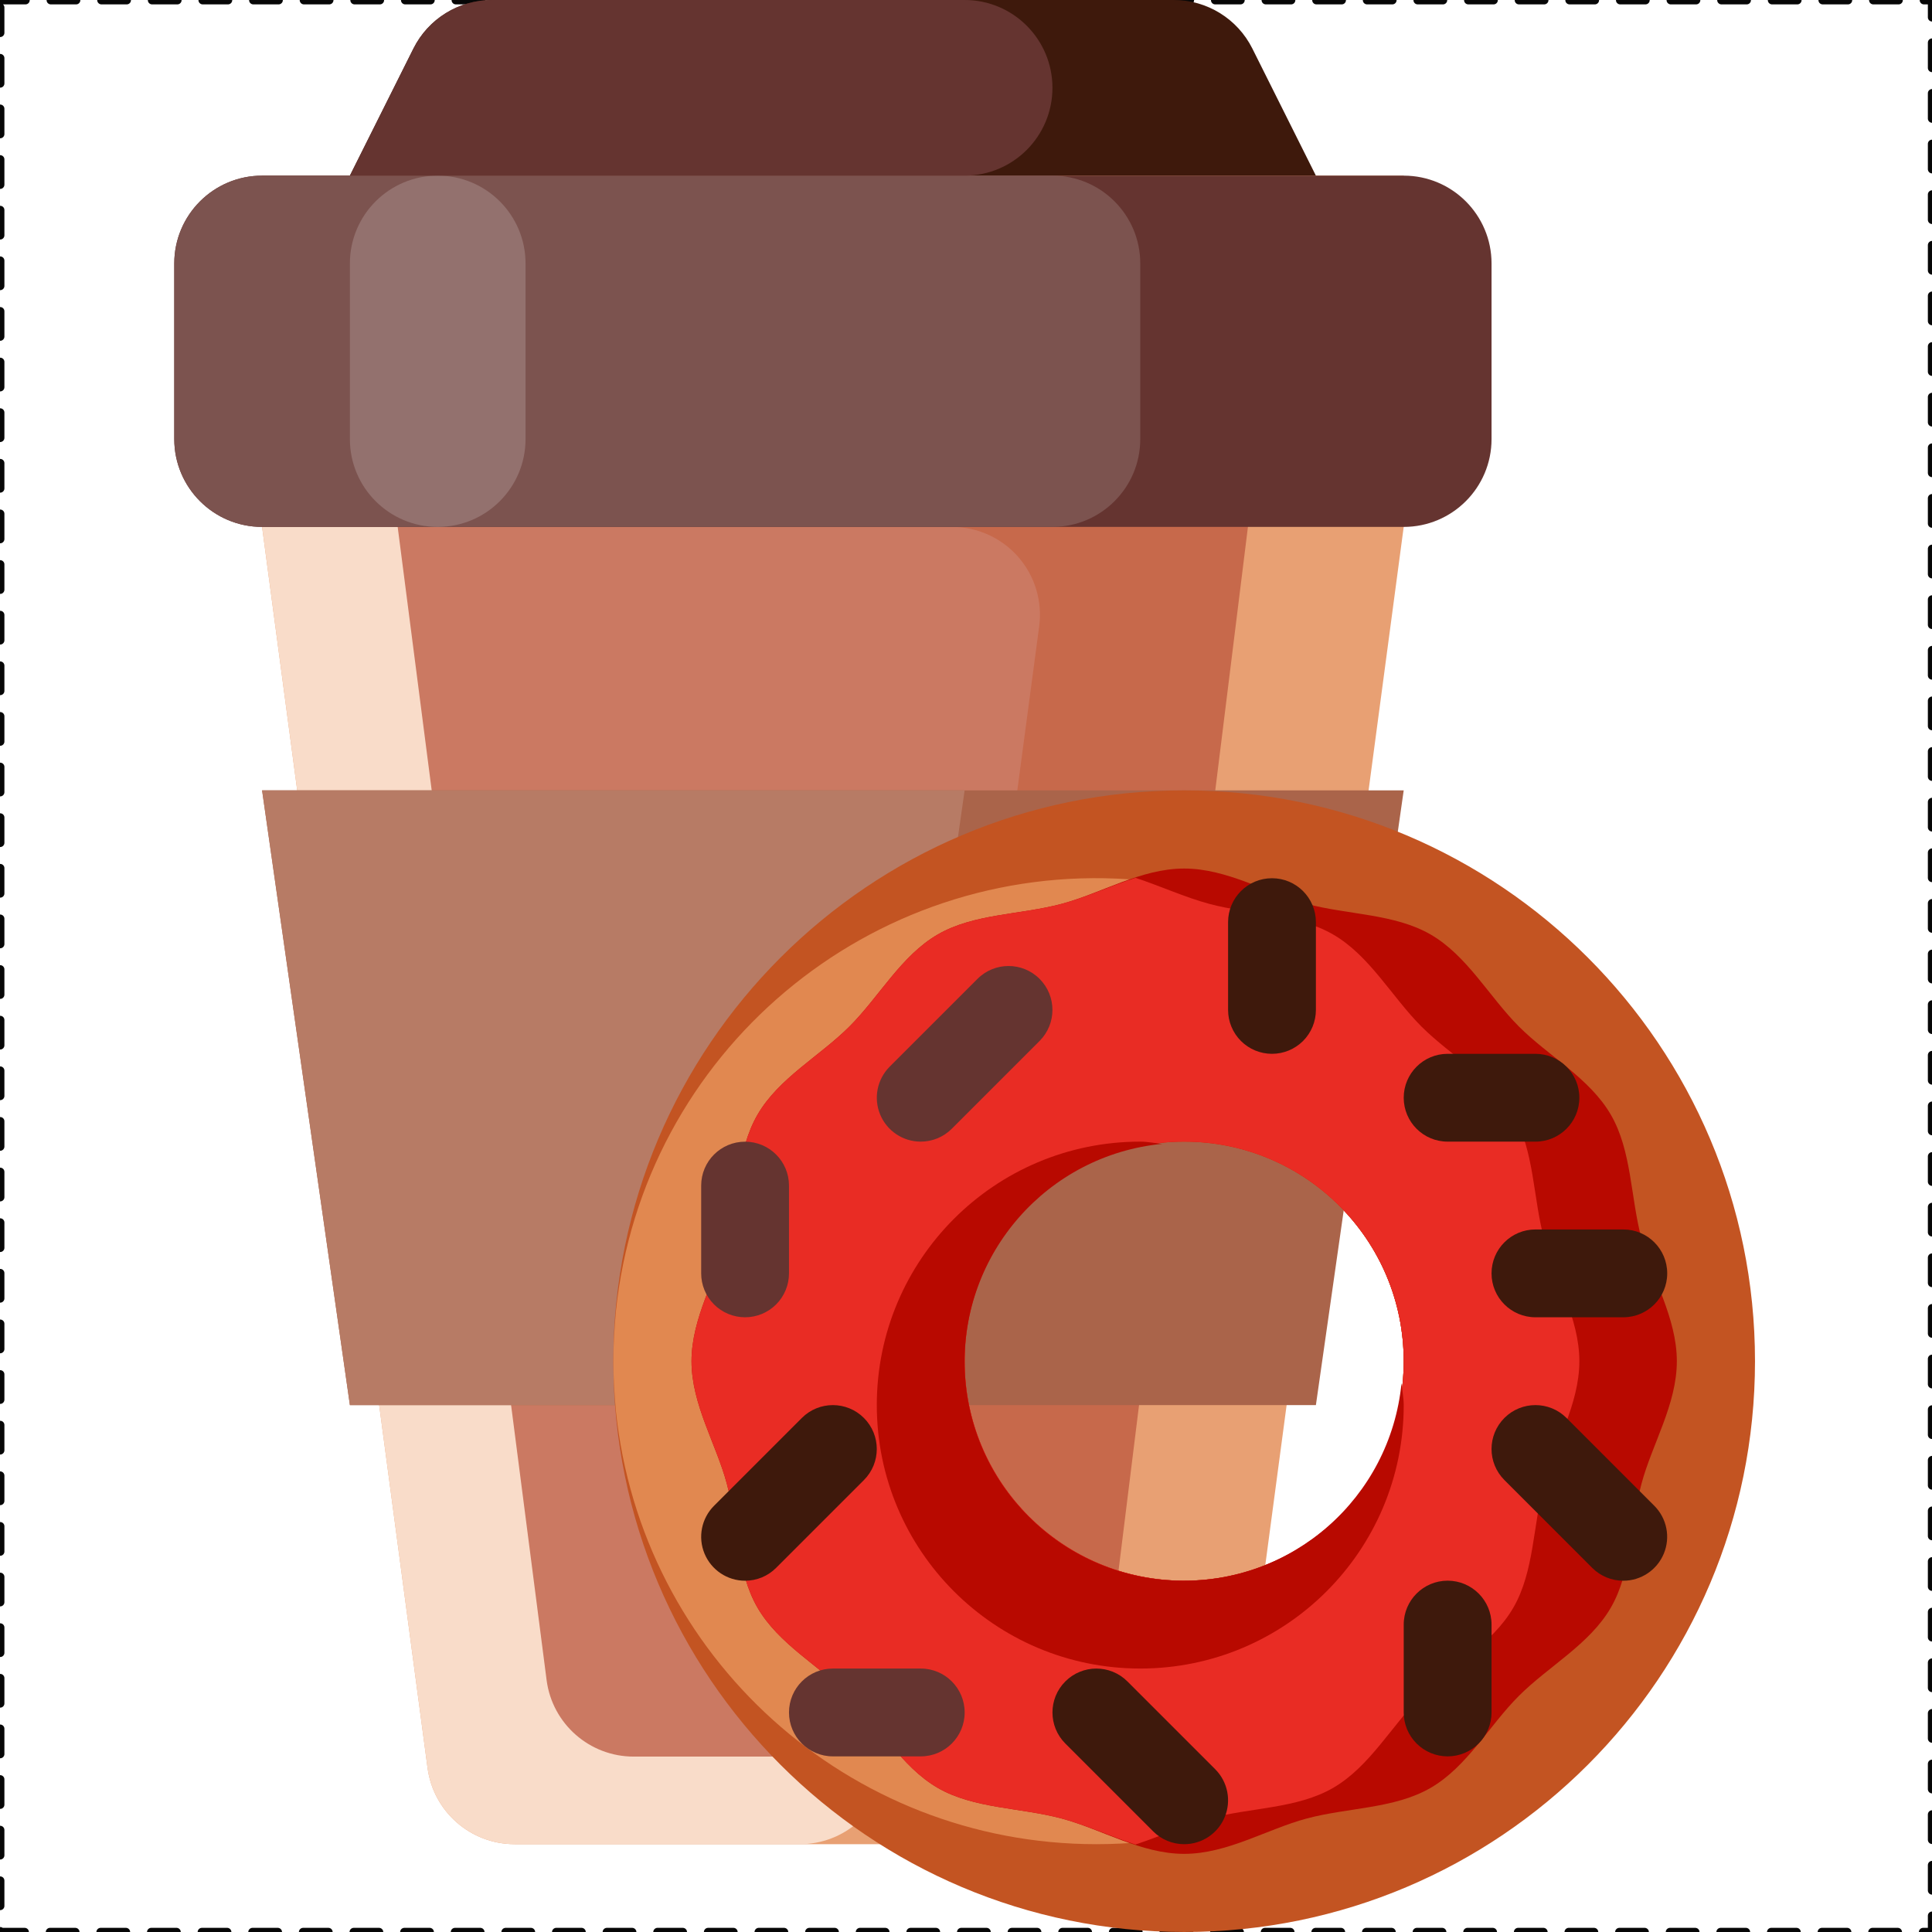 <?xml version="1.0" encoding="UTF-8" standalone="no"?>
<svg
   xmlns:dc="http://purl.org/dc/elements/1.1/"
   xmlns:cc="http://creativecommons.org/ns#"
   xmlns:rdf="http://www.w3.org/1999/02/22-rdf-syntax-ns#"
   xmlns:svg="http://www.w3.org/2000/svg"
   xmlns="http://www.w3.org/2000/svg"
   xmlns:sodipodi="http://sodipodi.sourceforge.net/DTD/sodipodi-0.dtd"
   xmlns:inkscape="http://www.inkscape.org/namespaces/inkscape"
   height="469pt"
   viewBox="-42 0 469 469.333"
   width="469pt"
   version="1.1"
   id="svg52"
   sodipodi:docname="1448428.svg"
   inkscape:version="0.92.5 (2060ec1f9f, 2020-04-08)">
  <defs
     id="defs56" />
  <sodipodi:namedview
     pagecolor="#ffffff"
     bordercolor="#666666"
     borderopacity="1"
     objecttolerance="10"
     gridtolerance="10"
     guidetolerance="10"
     inkscape:pageopacity="0"
     inkscape:pageshadow="2"
     inkscape:window-width="1848"
     inkscape:window-height="1016"
     id="namedview54"
     showgrid="false"
     inkscape:zoom="0.077258798"
     inkscape:cx="-5946.3237"
     inkscape:cy="-1239.4351"
     inkscape:window-x="72"
     inkscape:window-y="27"
     inkscape:window-maximized="1"
     inkscape:current-layer="svg52" />
  <rect
     style="opacity:1;fill:none;fill-opacity:1;stroke:#000001;stroke-width:2.05;stroke-linecap:round;stroke-miterlimit:4;stroke-dasharray:6.149, 6.149;stroke-dashoffset:0;stroke-opacity:0.971"
     id="rect868"
     width="469.307"
     height="469.307"
     x="-42.121"
     y="0.04"
     inkscape:export-xdpi="7.337007"
     inkscape:export-ydpi="7.337007"
     inkscape:export-filename="/home/daniel/development/reveal-games/resources/barista 02/Machiato-0.png" />
  <path
     d="m277.5 42.668v85.332h-234.668v-85.332l15.438-30.875c3.613-7.227 11-11.793 19.082-11.793h165.629c8.082 0 15.469 4.566 19.082 11.793zm0 0"
     fill="#3e190c"
     id="path2"
     inkscape:export-xdpi="7.337007"
     inkscape:export-ydpi="7.337007"
     inkscape:export-filename="/home/daniel/development/reveal-games/resources/barista 02/Machiato-0.png" />
  <path
     d="m237.488 448h-154.645c-10.691 0-19.734-7.914-21.145-18.516l-40.199-301.484v-85.332h277.332v85.332l-40.195 301.484c-1.414 10.602-10.457 18.516-21.148 18.516zm0 0"
     fill="#e8a073"
     id="path4"
     inkscape:export-xdpi="7.337007"
     inkscape:export-ydpi="7.337007"
     inkscape:export-filename="/home/daniel/development/reveal-games/resources/barista 02/Machiato-0.png" />
  <path
     d="m173.301 429.484 36.98-277.332c.812-6.094-1.047-12.246-5.098-16.871-4.051-4.629-9.902-7.281-16.051-7.281h-167.633l40.199 301.484c1.41 10.602 10.453 18.516 21.145 18.516h69.312c10.691 0 19.734-7.914 21.145-18.516zm0 0"
     fill="#f9dcc9"
     id="path6"
     inkscape:export-xdpi="7.337007"
     inkscape:export-ydpi="7.337007"
     inkscape:export-filename="/home/daniel/development/reveal-games/resources/barista 02/Machiato-0.png" />
  <path
     sodipodi:nodetypes="cccsccssc"
     id="path4650"
     d="M 226.246,408.207 264.727,97.852 c 0.812,-6.094 -1.047,-12.246 -5.098,-16.871 -4.051,-4.629 -9.903,-7.328 -16.051,-7.281 H 47.426 L 90.627,408.207 c 1.41,10.602 10.453,18.516 21.145,18.516 h 93.33 c 10.691,0 19.734,-7.914 21.145,-18.516 z"
     inkscape:connector-curvature="0"
     style="fill:#ba553c;fill-opacity:0.734"
     inkscape:export-filename="/home/daniel/development/reveal-games/resources/barista 02/Machiato-0.png"
     inkscape:export-xdpi="7.337007"
     inkscape:export-ydpi="7.337007" />
  <path
     d="m21.5 42.668h277.332c11.785 0 21.336 9.551 21.336 21.332v42.668c0 11.781-9.551 21.332-21.336 21.332h-277.332c-11.781 0-21.332-9.551-21.332-21.332v-42.668c0-11.781 9.551-21.332 21.332-21.332zm0 0"
     fill="#653430"
     id="path8"
     inkscape:export-xdpi="7.337007"
     inkscape:export-ydpi="7.337007"
     inkscape:export-filename="/home/daniel/development/reveal-games/resources/barista 02/Machiato-0.png" />
  <path
     d="m21.5 42.668h192c11.781 0 21.332 9.551 21.332 21.332v42.668c0 11.781-9.551 21.332-21.332 21.332h-192c-11.781 0-21.332-9.551-21.332-21.332v-42.668c0-11.781 9.551-21.332 21.332-21.332zm0 0"
     fill="#7c534f"
     id="path10"
     inkscape:export-xdpi="7.337007"
     inkscape:export-ydpi="7.337007"
     inkscape:export-filename="/home/daniel/development/reveal-games/resources/barista 02/Machiato-0.png" />
  <path
     d="m64.168 42.668c11.781 0 21.332 9.551 21.332 21.332v42.668c0 11.781-9.551 21.332-21.332 21.332-11.785 0-21.336-9.551-21.336-21.332v-42.668c0-11.781 9.551-21.332 21.336-21.332zm0 0"
     fill="#93716e"
     id="path12"
     inkscape:export-xdpi="7.337007"
     inkscape:export-ydpi="7.337007"
     inkscape:export-filename="/home/daniel/development/reveal-games/resources/barista 02/Machiato-0.png" />
  <path
     d="m58.27 11.793-15.438 30.875h149.336c11.781 0 21.332-9.551 21.332-21.336 0-11.781-9.551-21.332-21.332-21.332h-114.816c-8.082 0-15.469 4.566-19.082 11.793zm0 0"
     fill="#653430"
     id="path14"
     inkscape:export-xdpi="7.337007"
     inkscape:export-ydpi="7.337007"
     inkscape:export-filename="/home/daniel/development/reveal-games/resources/barista 02/Machiato-0.png" />
  <path
     d="m21.5 192 21.332 149.332h234.668l21.332-149.332zm0 0"
     fill="#aa644a"
     id="path16"
     inkscape:export-xdpi="7.337007"
     inkscape:export-ydpi="7.337007"
     inkscape:export-filename="/home/daniel/development/reveal-games/resources/barista 02/Machiato-0.png" />
  <path
     d="m21.5 192 21.332 149.332h128l21.336-149.332zm0 0"
     fill="#b77b65"
     id="path18"
     inkscape:export-xdpi="7.337007"
     inkscape:export-ydpi="7.337007"
     inkscape:export-filename="/home/daniel/development/reveal-games/resources/barista 02/Machiato-0.png" />
  <path
     d="m245.5 192c-76.582 0-138.668 62.082-138.668 138.668 0 76.582 62.086 138.664 138.668 138.664s138.668-62.082 138.668-138.664c0-76.586-62.086-138.668-138.668-138.668zm0 192c-29.457 0-53.332-23.879-53.332-53.332 0-29.457 23.875-53.336 53.332-53.336s53.332 23.879 53.332 53.336c0 29.453-23.875 53.332-53.332 53.332zm0 0"
     fill="#c35422"
     id="path20"
     inkscape:export-xdpi="7.337007"
     inkscape:export-ydpi="7.337007"
     inkscape:export-filename="/home/daniel/development/reveal-games/resources/barista 02/Machiato-0.png" />
  <path
     d="m224.168 448c63.238-.004 115.098-50.129 117.254-113.332s-46.164-116.746-109.258-121.062c-63.094-4.312-118.254 42.148-124.723 105.059-.344 3.965-.609 7.949-.609 12.004 0 4.051.27 8.035.609 12 6.16 59.84 56.57 105.328 116.727 105.332zm21.332-170.668c29.457 0 53.332 23.879 53.332 53.336 0 29.453-23.875 53.332-53.332 53.332s-53.332-23.879-53.332-53.332c0-29.457 23.875-53.336 53.332-53.336zm0 0"
     fill="#e18850"
     id="path22"
     inkscape:export-xdpi="7.337007"
     inkscape:export-ydpi="7.337007"
     inkscape:export-filename="/home/daniel/development/reveal-games/resources/barista 02/Machiato-0.png" />
  <path
     d="m349.152 390.531c5.082-8.777 4.758-20.055 7.438-30.078 2.594-9.691 8.59-19.273 8.59-29.785 0-10.508-5.992-20.082-8.582-29.773-2.68-10.023-2.355-21.297-7.434-30.074-5.148-8.902-15.125-14.227-22.348-21.453-7.223-7.227-12.551-17.203-21.449-22.355-8.777-5.078-20.055-4.758-30.078-7.438-9.695-2.594-19.277-8.586-29.789-8.586-10.504 0-20.082 5.992-29.77 8.582-10.023 2.68-21.301 2.355-30.078 7.43-8.898 5.152-14.227 15.125-21.449 22.348-7.227 7.227-17.207 12.551-22.355 21.453-5.082 8.777-4.758 20.055-7.438 30.078-2.594 9.695-8.59 19.277-8.59 29.789 0 10.504 5.992 20.082 8.582 29.77 2.68 10.023 2.355 21.297 7.434 30.074 5.148 8.902 15.125 14.23 22.348 21.453 7.223 7.227 12.551 17.203 21.449 22.355 8.777 5.078 20.055 4.758 30.078 7.438 9.695 2.594 19.277 8.59 29.789 8.59 10.504 0 20.082-5.996 29.77-8.586 10.023-2.68 21.301-2.352 30.078-7.43 8.898-5.148 14.227-15.125 21.449-22.348 7.227-7.227 17.207-12.551 22.355-21.453zm-103.652-6.531c-29.457 0-53.332-23.879-53.332-53.332 0-29.457 23.875-53.336 53.332-53.336s53.332 23.879 53.332 53.336c0 29.453-23.875 53.332-53.332 53.332zm0 0"
     fill="#b80900"
     id="path24"
     inkscape:export-xdpi="7.337007"
     inkscape:export-ydpi="7.337007"
     inkscape:export-filename="/home/daniel/development/reveal-games/resources/barista 02/Machiato-0.png" />
  <path
     d="m325.484 270.82c-5.148-8.902-15.125-14.227-22.348-21.453-7.223-7.227-12.551-17.203-21.449-22.355-8.777-5.078-20.055-4.758-30.078-7.438-5.938-1.586-11.855-4.336-17.945-6.32-6.09 1.98-12.004 4.73-17.934 6.316-10.023 2.68-21.301 2.355-30.078 7.43-8.898 5.152-14.227 15.125-21.449 22.348-7.227 7.227-17.207 12.551-22.355 21.453-5.082 8.777-4.758 20.055-7.438 30.078-2.594 9.695-8.59 19.277-8.59 29.789 0 10.504 5.992 20.082 8.582 29.77 2.68 10.023 2.355 21.297 7.434 30.074 5.148 8.902 15.125 14.23 22.348 21.453 7.223 7.227 12.551 17.203 21.449 22.355 8.777 5.078 20.055 4.758 30.078 7.438 5.938 1.586 11.855 4.34 17.945 6.32 6.09-1.98 12.004-4.73 17.934-6.316 10.023-2.68 21.301-2.352 30.078-7.43 8.898-5.148 14.227-15.125 21.449-22.348 7.227-7.227 17.207-12.551 22.355-21.453 5.082-8.777 4.758-20.055 7.438-30.078 2.594-9.691 8.59-19.273 8.59-29.785 0-10.508-5.992-20.082-8.582-29.773-2.68-10.023-2.355-21.297-7.434-30.074zm-79.984 113.18c-29.457 0-53.332-23.879-53.332-53.332 0-29.457 23.875-53.336 53.332-53.336s53.332 23.879 53.332 53.336c0 29.453-23.875 53.332-53.332 53.332zm0 0"
     fill="#e92c24"
     id="path26"
     inkscape:export-xdpi="7.337007"
     inkscape:export-ydpi="7.337007"
     inkscape:export-filename="/home/daniel/development/reveal-games/resources/barista 02/Machiato-0.png" />
  <path
     d="m170.832 341.332c0 35.348 28.656 64 64 64 35.348 0 64-28.652 64-64 0-1.824-.387-3.543-.535-5.332-2.738 27.898-26.656 48.887-54.672 47.973-28.016-.914-50.516-23.414-51.43-51.43-.914-28.02 20.07-51.934 47.969-54.672-1.785-.148-3.504-.539-5.332-.539-35.344 0-64 28.656-64 64zm0 0"
     fill="#b80900"
     id="path28"
     inkscape:export-xdpi="7.337007"
     inkscape:export-ydpi="7.337007"
     inkscape:export-filename="/home/daniel/development/reveal-games/resources/barista 02/Machiato-0.png" />
  <path
     d="m266.832 256c-2.828 0-5.543-1.121-7.543-3.121-2-2.004-3.125-4.715-3.121-7.547v-21.332c.004-5.887 4.777-10.656 10.664-10.656s10.664 4.77 10.668 10.656v21.332c0 2.832-1.121 5.543-3.121 7.547-2.004 2-4.715 3.121-7.547 3.121zm0 0"
     fill="#3e190c"
     id="path30"
     inkscape:export-xdpi="7.337007"
     inkscape:export-ydpi="7.337007"
     inkscape:export-filename="/home/daniel/development/reveal-games/resources/barista 02/Machiato-0.png" />
  <path
     d="m138.832 320c-2.828 0-5.543-1.121-7.543-3.121-2-2.004-3.125-4.715-3.121-7.547v-21.332c.004-5.887 4.777-10.656 10.664-10.656s10.664 4.77 10.668 10.656v21.332c0 2.832-1.121 5.543-3.121 7.547-2.004 2-4.715 3.121-7.547 3.121zm0 0"
     fill="#653430"
     id="path32"
     inkscape:export-xdpi="7.337007"
     inkscape:export-ydpi="7.337007"
     inkscape:export-filename="/home/daniel/development/reveal-games/resources/barista 02/Machiato-0.png" />
  <path
     d="m181.5 277.332c-4.312 0-8.203-2.598-9.852-6.582-1.652-3.988-.738-8.574 2.309-11.625l21.336-21.332c4.164-4.168 10.918-4.168 15.082 0 4.164 4.164 4.164 10.918 0 15.082l-21.332 21.332c-2 2.004-4.715 3.129-7.543 3.125zm0 0"
     fill="#653430"
     id="path34"
     inkscape:export-xdpi="7.337007"
     inkscape:export-ydpi="7.337007"
     inkscape:export-filename="/home/daniel/development/reveal-games/resources/barista 02/Machiato-0.png" />
  <path
     d="m330.832 277.332h-21.332c-5.891 0-10.668-4.773-10.668-10.664s4.777-10.668 10.668-10.668h21.332c5.891 0 10.668 4.777 10.668 10.668s-4.777 10.664-10.668 10.664zm0 0"
     fill="#3e190c"
     id="path36"
     inkscape:export-xdpi="7.337007"
     inkscape:export-ydpi="7.337007"
     inkscape:export-filename="/home/daniel/development/reveal-games/resources/barista 02/Machiato-0.png" />
  <path
     d="m245.5 448c-2.828.004-5.543-1.121-7.543-3.125l-21.332-21.332c-4.16-4.168-4.16-10.918.004-15.082 4.164-4.164 10.914-4.164 15.078-.004l21.336 21.336c3.047 3.051 3.961 7.637 2.309 11.621-1.648 3.988-5.539 6.586-9.852 6.586zm0 0"
     fill="#3e190c"
     id="path38"
     inkscape:export-xdpi="7.337007"
     inkscape:export-ydpi="7.337007"
     inkscape:export-filename="/home/daniel/development/reveal-games/resources/barista 02/Machiato-0.png" />
  <path
     d="m181.5 426.668h-21.332c-5.891 0-10.668-4.777-10.668-10.668s4.777-10.668 10.668-10.668h21.332c5.895-.004 10.676 4.773 10.676 10.668s-4.781 10.672-10.676 10.668zm0 0"
     fill="#653430"
     id="path40"
     inkscape:export-xdpi="7.337007"
     inkscape:export-ydpi="7.337007"
     inkscape:export-filename="/home/daniel/development/reveal-games/resources/barista 02/Machiato-0.png" />
  <g
     fill="#3e190c"
     id="g50"
     inkscape:export-xdpi="7.337007"
     inkscape:export-ydpi="7.337007"
     inkscape:export-filename="/home/daniel/development/reveal-games/resources/barista 02/Machiato-0.png">
    <path
       d="m352.168 384c-2.832.004-5.547-1.121-7.543-3.125l-21.332-21.332c-4.168-4.168-4.168-10.918 0-15.086 4.164-4.164 10.918-4.164 15.082 0l21.332 21.336c3.051 3.051 3.965 7.637 2.312 11.621-1.648 3.988-5.539 6.586-9.852 6.586zm0 0"
       id="path42" />
    <path
       d="m352.168 320h-21.336c-5.891 0-10.664-4.777-10.664-10.668s4.773-10.664 10.664-10.664h21.336c5.895-.008 10.676 4.77 10.676 10.664s-4.781 10.672-10.676 10.668zm0 0"
       id="path44" />
    <path
       d="m138.832 384c-4.312 0-8.199-2.598-9.852-6.586-1.652-3.984-.738-8.57 2.312-11.621l21.332-21.336c4.164-4.16 10.914-4.16 15.078.004 4.164 4.164 4.168 10.914.004 15.082l-21.332 21.332c-1.996 2.004-4.711 3.129-7.543 3.125zm0 0"
       id="path46" />
    <path
       d="m309.5 426.668c-2.828 0-5.543-1.121-7.543-3.125-2.004-2-3.125-4.715-3.125-7.543v-21.332c-.004-5.895 4.773-10.68 10.668-10.68s10.672 4.785 10.668 10.68v21.332c0 2.828-1.121 5.543-3.125 7.543-2 2.004-4.715 3.125-7.543 3.125zm0 0"
       id="path48" />
  </g>
  <rect
     y="0.04"
     x="-552.484"
     height="469.307"
     width="469.307"
     id="rect870"
     style="opacity:1;fill:none;fill-opacity:1;stroke:#000001;stroke-width:2.05;stroke-linecap:round;stroke-miterlimit:4;stroke-dasharray:6.149, 6.149;stroke-dashoffset:0;stroke-opacity:0.971"
     inkscape:export-xdpi="7.337007"
     inkscape:export-ydpi="7.337007"
     inkscape:export-filename="/home/daniel/development/reveal-games/resources/barista 02/Machiato-1.png" />
  <path
     id="path874"
     d="m -272.874,448 h -154.645 c -10.691,0 -19.734,-7.914 -21.145,-18.516 L -488.862,128 V 42.668 h 277.332 V 128 l -40.195,301.484 C -253.14,440.086 -262.183,448 -272.874,448 Z m 0,0"
     inkscape:connector-curvature="0"
     style="fill:#e8a073"
     inkscape:export-xdpi="7.337007"
     inkscape:export-ydpi="7.337007"
     inkscape:export-filename="/home/daniel/development/reveal-games/resources/barista 02/Machiato-1.png" />
  <path
     id="path876"
     d="m -337.062,429.484 36.98,-277.332 c 0.812,-6.094 -1.047,-12.246 -5.098,-16.871 C -309.23,130.652 -315.081,128 -321.23,128 h -167.633 l 40.199,301.484 C -447.253,440.086 -438.21,448 -427.519,448 h 69.312 c 10.691,0 19.734,-7.914 21.145,-18.516 z m 0,0"
     inkscape:connector-curvature="0"
     style="fill:#f9dcc9"
     inkscape:export-xdpi="7.337007"
     inkscape:export-ydpi="7.337007"
     inkscape:export-filename="/home/daniel/development/reveal-games/resources/barista 02/Machiato-1.png" />
  <path
     style="fill:#711f21;fill-opacity:1;stroke-width:0.887"
     inkscape:connector-curvature="0"
     d="m -284.117,412.158 38.482,-244.133 c 0.812,-4.793 -1.047,-9.633 -5.098,-13.271 -4.051,-3.641 -9.903,-5.765 -16.051,-5.728 h -196.153 l 43.201,263.132 c 1.41,8.339 10.453,14.565 21.145,14.565 h 93.33 c 10.691,0 19.734,-6.225 21.145,-14.565 z"
     id="path4648"
     sodipodi:nodetypes="cccsccssc"
     inkscape:export-filename="/home/daniel/development/reveal-games/resources/barista 02/Machiato-1.png"
     inkscape:export-xdpi="7.337007"
     inkscape:export-ydpi="7.337007" />
  <path
     id="path886"
     d="m -488.862,192 21.332,149.332 h 234.668 L -211.53,192 Z m 0,0"
     inkscape:connector-curvature="0"
     style="fill:#aa644a"
     inkscape:export-xdpi="7.337007"
     inkscape:export-ydpi="7.337007"
     inkscape:export-filename="/home/daniel/development/reveal-games/resources/barista 02/Machiato-1.png" />
  <path
     id="path888"
     d="m -488.862,192 21.332,149.332 h 128 L -318.195,192 Z m 0,0"
     inkscape:connector-curvature="0"
     style="fill:#b77b65"
     inkscape:export-xdpi="7.337007"
     inkscape:export-ydpi="7.337007"
     inkscape:export-filename="/home/daniel/development/reveal-games/resources/barista 02/Machiato-1.png" />
  <rect
     style="opacity:1;fill:none;fill-opacity:1;stroke:#000001;stroke-width:2.05;stroke-linecap:round;stroke-miterlimit:4;stroke-dasharray:6.149, 6.149;stroke-dashoffset:0;stroke-opacity:0.971"
     id="rect1026"
     width="469.307"
     height="469.307"
     x="176.111"
     y="-1755.362"
     inkscape:export-xdpi="7.3372331"
     inkscape:export-ydpi="7.3372331"
     transform="rotate(-90)"
     inkscape:export-filename="/home/daniel/development/reveal-games/resources/barista 02/Machiato-5.png" />
  <path
     style="fill:#e8a073"
     inkscape:connector-curvature="0"
     d="m -1473.728,-197.458 h -154.645 c -10.691,0 -19.734,-7.914 -21.145,-18.516 l -40.199,-301.484 v -85.332 h 277.333 v 85.332 l -40.196,301.484 c -1.414,10.602 -10.457,18.516 -21.148,18.516 z m 0,0"
     id="path1030"
     inkscape:export-xdpi="7.3372331"
     inkscape:export-ydpi="7.3372331"
     inkscape:export-filename="/home/daniel/development/reveal-games/resources/barista 02/Machiato-5.png" />
  <path
     style="fill:#f9dcc9"
     inkscape:connector-curvature="0"
     d="m -1537.916,-215.974 36.981,-277.332 c 0.812,-6.094 -1.047,-12.246 -5.098,-16.871 -4.051,-4.629 -9.902,-7.281 -16.051,-7.281 h -167.633 l 40.199,301.484 c 1.41,10.602 10.453,18.516 21.145,18.516 h 69.313 c 10.691,0 19.734,-7.914 21.145,-18.516 z m 0,0"
     id="path1032"
     inkscape:export-xdpi="7.3372331"
     inkscape:export-ydpi="7.3372331"
     inkscape:export-filename="/home/daniel/development/reveal-games/resources/barista 02/Machiato-5.png" />
  <rect
     y="-645.419"
     x="-3284.429"
     height="469.307"
     width="469.307"
     id="rect1046"
     style="opacity:1;fill:none;fill-opacity:1;stroke:#000001;stroke-width:2.05;stroke-linecap:round;stroke-miterlimit:4;stroke-dasharray:6.149, 6.149;stroke-dashoffset:0;stroke-opacity:0.971"
     inkscape:export-filename="/home/daniel/development/reveal-games/resources/barista 02/Machiato-8.png"
     inkscape:export-xdpi="7.3400002"
     inkscape:export-ydpi="7.3400002" />
  <path
     id="path1048"
     d="m -3004.82,-197.458 h -154.645 c -10.691,0 -19.734,-7.914 -21.145,-18.516 l -40.199,-301.484 v -85.332 h 277.333 v 85.332 l -40.196,301.484 c -1.414,10.602 -10.457,18.516 -21.148,18.516 z m 0,0"
     inkscape:connector-curvature="0"
     style="fill:#e8a073"
     inkscape:export-filename="/home/daniel/development/reveal-games/resources/barista 02/Machiato-8.png"
     inkscape:export-xdpi="7.3400002"
     inkscape:export-ydpi="7.3400002" />
  <path
     id="path1050"
     d="m -3069.007,-215.974 36.981,-277.332 c 0.812,-6.094 -1.047,-12.246 -5.098,-16.871 -4.051,-4.629 -9.902,-7.281 -16.051,-7.281 h -167.633 l 40.199,301.484 c 1.41,10.602 10.453,18.516 21.145,18.516 h 69.313 c 10.691,0 19.734,-7.914 21.145,-18.516 z m 0,0"
     inkscape:connector-curvature="0"
     style="fill:#f9dcc9"
     inkscape:export-filename="/home/daniel/development/reveal-games/resources/barista 02/Machiato-8.png"
     inkscape:export-xdpi="7.3400002"
     inkscape:export-ydpi="7.3400002" />
  <rect
     style="opacity:1;fill:none;fill-opacity:1;stroke:#000001;stroke-width:2.05;stroke-linecap:round;stroke-miterlimit:4;stroke-dasharray:6.149, 6.149;stroke-dashoffset:0;stroke-opacity:0.971"
     id="rect3753"
     width="469.307"
     height="469.307"
     x="-3794.794"
     y="-645.419"
     inkscape:export-filename="/home/daniel/development/reveal-games/resources/barista 02/Machiato-9.png"
     inkscape:export-xdpi="7.3400002"
     inkscape:export-ydpi="7.3400002" />
  <path
     style="fill:#e8a073"
     inkscape:connector-curvature="0"
     d="m -3515.183,-197.458 h -154.645 c -10.691,0 -19.734,-7.914 -21.145,-18.516 l -40.199,-301.484 v -85.332 h 277.333 v 85.332 l -40.196,301.484 c -1.414,10.602 -10.457,18.516 -21.148,18.516 z m 0,0"
     id="path3755"
     inkscape:export-filename="/home/daniel/development/reveal-games/resources/barista 02/Machiato-9.png"
     inkscape:export-xdpi="7.3400002"
     inkscape:export-ydpi="7.3400002" />
  <path
     style="fill:#f9dcc9"
     inkscape:connector-curvature="0"
     d="m -3579.371,-215.974 36.981,-277.332 c 0.812,-6.094 -1.047,-12.246 -5.098,-16.871 -4.051,-4.629 -9.902,-7.281 -16.051,-7.281 h -167.633 l 40.199,301.484 c 1.41,10.602 10.453,18.516 21.145,18.516 h 69.313 c 10.691,0 19.734,-7.914 21.145,-18.516 z m 0,0"
     id="path3757"
     inkscape:export-filename="/home/daniel/development/reveal-games/resources/barista 02/Machiato-9.png"
     inkscape:export-xdpi="7.3400002"
     inkscape:export-ydpi="7.3400002" />
  <rect
     y="-645.419"
     x="-4305.159"
     height="469.307"
     width="469.307"
     id="rect3759"
     style="opacity:1;fill:none;fill-opacity:1;stroke:#000001;stroke-width:2.05;stroke-linecap:round;stroke-miterlimit:4;stroke-dasharray:6.149, 6.149;stroke-dashoffset:0;stroke-opacity:0.971"
     inkscape:export-filename="/home/daniel/development/reveal-games/resources/barista 02/Machiato-10.png"
     inkscape:export-xdpi="7.3372335"
     inkscape:export-ydpi="7.3372335" />
  <path
     id="path3761"
     d="m -4025.547,-197.458 h -154.645 c -10.691,0 -19.734,-7.914 -21.145,-18.516 l -40.199,-301.484 v -85.332 h 277.333 v 85.332 l -40.196,301.484 c -1.414,10.602 -10.457,18.516 -21.148,18.516 z m 0,0"
     inkscape:connector-curvature="0"
     style="fill:#e8a073"
     inkscape:export-filename="/home/daniel/development/reveal-games/resources/barista 02/Machiato-10.png"
     inkscape:export-xdpi="7.3372335"
     inkscape:export-ydpi="7.3372335" />
  <path
     id="path3763"
     d="m -4089.735,-215.974 36.981,-277.332 c 0.812,-6.094 -1.047,-12.246 -5.098,-16.871 -4.051,-4.629 -9.902,-7.281 -16.051,-7.281 h -167.633 l 40.199,301.484 c 1.41,10.602 10.453,18.516 21.145,18.516 h 69.313 c 10.691,0 19.734,-7.914 21.145,-18.516 z m 0,0"
     inkscape:connector-curvature="0"
     style="fill:#f9dcc9"
     inkscape:export-filename="/home/daniel/development/reveal-games/resources/barista 02/Machiato-10.png"
     inkscape:export-xdpi="7.3372335"
     inkscape:export-ydpi="7.3372335" />
  <rect
     inkscape:export-ydpi="7.3400002"
     inkscape:export-xdpi="7.3400002"
     y="-645.419"
     x="-2263.698"
     height="469.307"
     width="469.307"
     id="rect3765"
     style="opacity:1;fill:none;fill-opacity:1;stroke:#000001;stroke-width:2.05;stroke-linecap:round;stroke-miterlimit:4;stroke-dasharray:6.149, 6.149;stroke-dashoffset:0;stroke-opacity:0.971"
     inkscape:export-filename="/home/daniel/development/reveal-games/resources/barista 02/Machiato-6.png" />
  <path
     inkscape:export-ydpi="7.3400002"
     inkscape:export-xdpi="7.3400002"
     id="path3767"
     d="m -1984.092,-197.458 h -154.645 c -10.691,0 -19.734,-7.914 -21.145,-18.516 l -40.199,-301.484 v -85.332 h 277.333 v 85.332 l -40.196,301.484 c -1.414,10.602 -10.457,18.516 -21.148,18.516 z m 0,0"
     inkscape:connector-curvature="0"
     style="fill:#e8a073"
     inkscape:export-filename="/home/daniel/development/reveal-games/resources/barista 02/Machiato-6.png" />
  <path
     inkscape:export-ydpi="7.3400002"
     inkscape:export-xdpi="7.3400002"
     id="path3769"
     d="m -2048.28,-215.974 36.981,-277.332 c 0.812,-6.094 -1.047,-12.246 -5.098,-16.871 -4.051,-4.629 -9.902,-7.281 -16.051,-7.281 h -167.633 l 40.199,301.484 c 1.41,10.602 10.453,18.516 21.145,18.516 h 69.313 c 10.691,0 19.734,-7.914 21.145,-18.516 z m 0,0"
     inkscape:connector-curvature="0"
     style="fill:#f9dcc9"
     inkscape:export-filename="/home/daniel/development/reveal-games/resources/barista 02/Machiato-6.png" />
  <rect
     style="opacity:1;fill:none;fill-opacity:1;stroke:#000001;stroke-width:2.05;stroke-linecap:round;stroke-miterlimit:4;stroke-dasharray:6.149, 6.149;stroke-dashoffset:0;stroke-opacity:0.971"
     id="rect3775"
     width="469.307"
     height="469.307"
     x="-2774.064"
     y="-645.419"
     inkscape:export-xdpi="7.3400002"
     inkscape:export-ydpi="7.3400002"
     inkscape:export-filename="/home/daniel/development/reveal-games/resources/barista 02/Machiato-7.png" />
  <path
     style="fill:#e8a073"
     inkscape:connector-curvature="0"
     d="m -2494.456,-197.458 h -154.645 c -10.691,0 -19.734,-7.914 -21.145,-18.516 l -40.199,-301.484 v -85.332 h 277.333 v 85.332 l -40.196,301.484 c -1.414,10.602 -10.457,18.516 -21.148,18.516 z m 0,0"
     id="path3777"
     inkscape:export-xdpi="7.3400002"
     inkscape:export-ydpi="7.3400002"
     inkscape:export-filename="/home/daniel/development/reveal-games/resources/barista 02/Machiato-7.png" />
  <path
     style="fill:#f9dcc9"
     inkscape:connector-curvature="0"
     d="m -2558.644,-215.974 36.981,-277.332 c 0.812,-6.094 -1.047,-12.246 -5.098,-16.871 -4.051,-4.629 -9.902,-7.281 -16.051,-7.281 h -167.633 l 40.199,301.484 c 1.41,10.602 10.453,18.516 21.145,18.516 h 69.313 c 10.691,0 19.734,-7.914 21.145,-18.516 z m 0,0"
     id="path3779"
     inkscape:export-xdpi="7.3400002"
     inkscape:export-ydpi="7.3400002"
     inkscape:export-filename="/home/daniel/development/reveal-games/resources/barista 02/Machiato-7.png" />
  <rect
     inkscape:export-ydpi="7.3370075"
     inkscape:export-xdpi="7.3370075"
     style="opacity:1;fill:none;fill-opacity:1;stroke:#000001;stroke-width:2.05;stroke-linecap:round;stroke-miterlimit:4;stroke-dasharray:6.149, 6.149;stroke-dashoffset:0;stroke-opacity:0.971"
     id="rect3785"
     width="469.307"
     height="469.307"
     x="-1062.847"
     y="0.04"
     inkscape:export-filename="/home/daniel/development/reveal-games/resources/barista 02/Machiato-2.png" />
  <path
     inkscape:export-ydpi="7.3370075"
     inkscape:export-xdpi="7.3370075"
     style="fill:#e8a073"
     inkscape:connector-curvature="0"
     d="m -783.237,448 h -154.645 c -10.691,0 -19.734,-7.914 -21.145,-18.516 L -999.225,128 V 42.668 h 277.332 V 128 l -40.195,301.484 C -763.502,440.086 -772.545,448 -783.237,448 Z m 0,0"
     id="path3789"
     inkscape:export-filename="/home/daniel/development/reveal-games/resources/barista 02/Machiato-2.png" />
  <path
     inkscape:export-ydpi="7.3370075"
     inkscape:export-xdpi="7.3370075"
     style="fill:#f9dcc9"
     inkscape:connector-curvature="0"
     d="m -847.424,429.484 36.98,-277.332 c 0.812,-6.094 -1.047,-12.246 -5.098,-16.871 C -819.592,130.652 -825.444,128 -831.592,128 h -167.633 l 40.199,301.484 C -957.616,440.086 -948.573,448 -937.881,448 h 69.312 c 10.691,0 19.734,-7.914 21.145,-18.516 z m 0,0"
     id="path3791"
     inkscape:export-filename="/home/daniel/development/reveal-games/resources/barista 02/Machiato-2.png" />
  <path
     sodipodi:nodetypes="cccsccssc"
     id="path4646"
     d="m -794.479,413.969 38.482,-213.781 c 0.812,-4.198 -1.047,-8.435 -5.098,-11.621 -4.051,-3.189 -9.903,-5.048 -16.051,-5.016 h -196.153 l 43.201,230.418 c 1.41,7.303 10.453,12.754 21.145,12.754 h 93.33 c 10.691,0 19.734,-5.451 21.145,-12.754 z"
     inkscape:connector-curvature="0"
     style="fill:#711f21;fill-opacity:1;stroke-width:0.83"
     inkscape:export-filename="/home/daniel/development/reveal-games/resources/barista 02/Machiato-2.png"
     inkscape:export-xdpi="7.3370075"
     inkscape:export-ydpi="7.3370075" />
  <rect
     y="0.04"
     x="-1573.208"
     height="469.307"
     width="469.307"
     id="rect3805"
     style="opacity:1;fill:none;fill-opacity:1;stroke:#000001;stroke-width:2.05;stroke-linecap:round;stroke-miterlimit:4;stroke-dasharray:6.149, 6.149;stroke-dashoffset:0;stroke-opacity:0.971"
     inkscape:export-xdpi="7.3370075"
     inkscape:export-ydpi="7.3370075"
     inkscape:export-filename="/home/daniel/development/reveal-games/resources/barista 02/Machiato-3.png" />
  <path
     id="path3809"
     d="m -1293.6,448 h -154.645 c -10.691,0 -19.734,-7.914 -21.145,-18.516 L -1509.589,128 V 42.668 h 277.333 V 128 l -40.196,301.484 c -1.414,10.602 -10.457,18.516 -21.148,18.516 z m 0,0"
     inkscape:connector-curvature="0"
     style="fill:#e8a073"
     inkscape:export-xdpi="7.3370075"
     inkscape:export-ydpi="7.3370075"
     inkscape:export-filename="/home/daniel/development/reveal-games/resources/barista 02/Machiato-3.png" />
  <path
     id="path3811"
     d="m -1357.787,429.484 36.981,-277.332 c 0.812,-6.094 -1.047,-12.246 -5.098,-16.871 -4.051,-4.629 -9.902,-7.281 -16.051,-7.281 h -167.633 l 40.199,301.484 c 1.41,10.602 10.453,18.516 21.145,18.516 h 69.313 c 10.691,0 19.734,-7.914 21.145,-18.516 z m 0,0"
     inkscape:connector-curvature="0"
     style="fill:#f9dcc9"
     inkscape:export-xdpi="7.3370075"
     inkscape:export-ydpi="7.3370075"
     inkscape:export-filename="/home/daniel/development/reveal-games/resources/barista 02/Machiato-3.png" />
  <path
     style="fill:#711f21;fill-opacity:1;stroke-width:0.767"
     inkscape:connector-curvature="0"
     d="m -1304.842,415.819 38.482,-182.77 c 0.812,-3.589 -1.047,-7.212 -5.098,-9.935 -4.051,-2.726 -9.903,-4.316 -16.051,-4.288 h -196.154 l 43.201,196.993 c 1.41,6.243 10.453,10.904 21.145,10.904 h 93.33 c 10.691,0 19.734,-4.661 21.145,-10.904 z"
     id="path4644"
     sodipodi:nodetypes="cccsccssc"
     inkscape:export-filename="/home/daniel/development/reveal-games/resources/barista 02/Machiato-3.png"
     inkscape:export-xdpi="7.3370075"
     inkscape:export-ydpi="7.3370075" />
  <path
     style="fill:#711f21;fill-opacity:1;stroke-width:0.445"
     inkscape:connector-curvature="0"
     d="m -3016.062,-222.397 21.97,-61.363 c 0.812,-1.205 -1.047,-2.421 -5.098,-3.336 -4.051,-0.915 -9.903,-1.44 -16.051,-1.44 h -155.625 l 19.184,66.139 c 1.41,2.096 10.453,3.661 21.145,3.661 h 93.33 c 10.691,0 19.734,-1.565 21.145,-3.661 z"
     id="path3827"
     sodipodi:nodetypes="cccsccssc"
     inkscape:export-filename="/home/daniel/development/reveal-games/resources/barista 02/Machiato-8.png"
     inkscape:export-xdpi="7.3400002"
     inkscape:export-ydpi="7.3400002" />
  <path
     sodipodi:nodetypes="cccsccssc"
     id="path4638"
     d="m -2505.698,-224.247 29.475,-92.375 c 0.812,-1.814 -1.047,-3.645 -5.098,-5.022 -4.051,-1.378 -9.903,-2.167 -16.051,-2.167 h -169.134 l 25.189,99.563 c 1.41,3.155 10.453,5.511 21.145,5.511 h 93.33 c 10.691,0 19.734,-2.356 21.145,-5.511 z"
     inkscape:connector-curvature="0"
     style="fill:#711f21;fill-opacity:1;stroke-width:0.546"
     inkscape:export-filename="/home/daniel/development/reveal-games/resources/barista 02/Machiato-7.png"
     inkscape:export-xdpi="7.3400002"
     inkscape:export-ydpi="7.3400002" />
  <path
     sodipodi:nodetypes="cccsccssc"
     id="path4642"
     d="m -1484.971,-227.986 38.482,-155.058 c 0.812,-3.045 -1.047,-6.118 -5.098,-8.429 -4.051,-2.313 -9.903,-3.661 -16.051,-3.638 h -196.154 l 43.201,167.124 c 1.41,5.297 10.453,9.251 21.145,9.251 h 93.33 c 10.691,0 19.734,-3.954 21.145,-9.251 z"
     inkscape:connector-curvature="0"
     style="fill:#711f21;fill-opacity:1;stroke-width:0.707"
     inkscape:export-filename="/home/daniel/development/reveal-games/resources/barista 02/Machiato-5.png"
     inkscape:export-xdpi="7.3372331"
     inkscape:export-ydpi="7.3372331" />
  <path
     style="fill:#711f21;fill-opacity:1;stroke-width:0.316"
     inkscape:connector-curvature="0"
     d="m -3526.426,-220.586 17.467,-31.012 c 0.812,-0.609 -1.047,-1.224 -5.098,-1.686 -4.051,-0.463 -9.903,-0.728 -16.051,-0.728 h -146.618 l 14.681,33.425 c 1.41,1.059 10.453,1.85 21.145,1.85 h 93.33 c 10.691,0 19.734,-0.791 21.145,-1.85 z"
     id="path4667"
     sodipodi:nodetypes="cccsccssc"
     inkscape:export-filename="/home/daniel/development/reveal-games/resources/barista 02/Machiato-9.png"
     inkscape:export-xdpi="7.3400002"
     inkscape:export-ydpi="7.3400002" />
  <path
     style="fill:#711f21;fill-opacity:1;stroke-width:0.619"
     inkscape:connector-curvature="0"
     d="m -1995.335,-225.821 24.972,-118.767 c 0.812,-2.332 -1.047,-4.686 -5.098,-6.456 -4.051,-1.771 -9.903,-2.786 -16.051,-2.786 h -161.629 l 22.186,128.01 c 1.41,4.057 10.453,7.086 21.145,7.086 h 93.33 c 10.691,0 19.734,-3.029 21.145,-7.086 z"
     id="path4669"
     sodipodi:nodetypes="cccsccssc"
     inkscape:export-filename="/home/daniel/development/reveal-games/resources/barista 02/Machiato-6.png"
     inkscape:export-xdpi="7.3400002"
     inkscape:export-ydpi="7.3400002" />
</svg>
